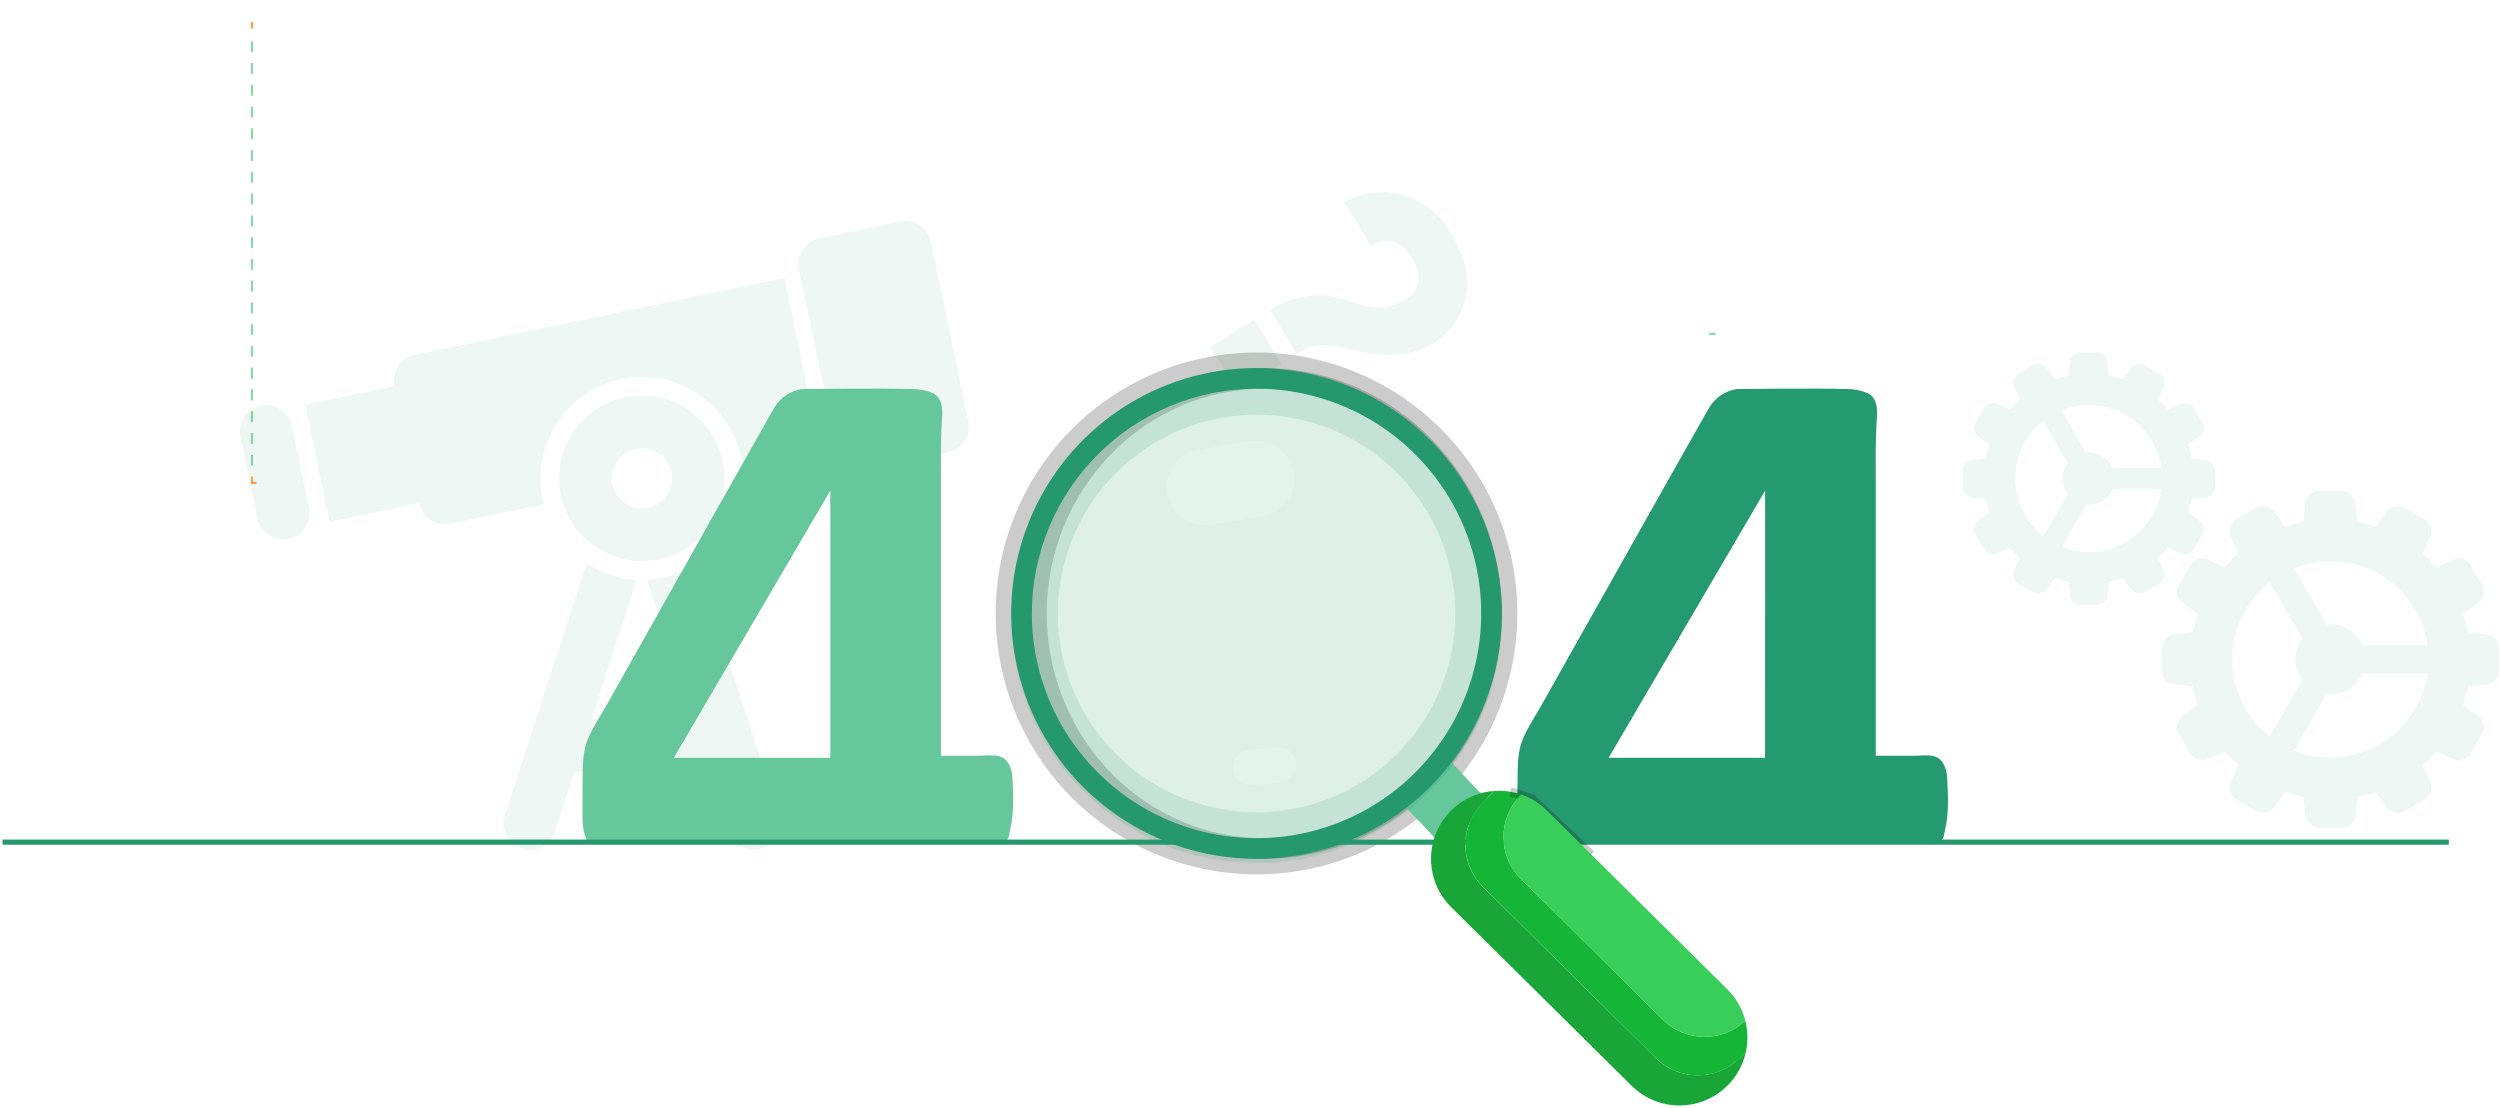 <svg width="880" height="390" viewBox="0 0 880 390" fill="none" xmlns="http://www.w3.org/2000/svg">
<path opacity="0.08" d="M504.433 120.849C497.799 124.942 489.346 125.927 479.074 123.802C478.025 123.554 476.765 123.286 475.293 122.999C473.894 122.668 472.786 122.405 471.97 122.212C471.154 122.019 470.243 121.834 469.238 121.657C468.278 121.553 467.398 121.499 466.599 121.494C464.389 121.463 462.713 121.651 461.57 122.058C460.427 122.465 458.774 123.335 456.611 124.67L447 109.095C452.264 105.846 457.496 104.161 462.697 104.038C464.845 103.808 466.772 103.864 468.476 104.206C470.181 104.548 472.288 105.14 474.798 105.98C477.353 106.893 479.81 107.567 482.169 108.003C486.422 108.764 490.496 107.943 494.39 105.54C496.625 104.161 498.067 102.625 498.714 100.931C499.926 97.893 499.397 94.535 497.128 90.858C495.348 87.973 493.378 86.152 491.218 85.394C488.413 84.237 485.577 84.643 482.71 86.612L473.099 71.036C481.97 66.857 490.119 66.508 497.544 69.991C502.982 72.51 507.325 76.402 510.573 81.666C516.312 90.968 517.821 99.545 515.1 107.397C513.253 113.117 509.697 117.601 504.433 120.849ZM425.975 122.217L441.55 112.607L451.094 128.074L435.519 137.685L425.975 122.217Z" fill="#1B9468" fill-opacity="0.95"/>
<g opacity="0.08" clip-path="url(#clip0_190_6076)">
<path d="M276.097 97.822L146.054 124.896C143.654 125.396 141.55 126.829 140.206 128.88C139.54 129.895 139.081 131.032 138.855 132.224C138.629 133.417 138.64 134.643 138.888 135.831L138.901 135.895L107.434 142.446L116.019 183.681L147.486 177.131L147.499 177.194C148.408 181.557 152.253 184.556 156.541 184.556C157.166 184.556 157.8 184.492 158.435 184.361L191.436 177.49C190.647 174.511 190.247 171.442 190.248 168.361C190.248 148.677 206.262 132.663 225.945 132.663C243.794 132.663 258.623 145.828 261.234 162.959L288.477 157.287L276.097 97.822Z" fill="#1B9468" fill-opacity="0.95"/>
<path d="M225.945 139.245C209.891 139.245 196.83 152.306 196.83 168.361C196.83 184.416 209.891 197.476 225.945 197.476C241.999 197.476 255.06 184.416 255.06 168.361C255.06 152.306 241.999 139.245 225.945 139.245ZM225.945 178.986C220.086 178.986 215.32 174.22 215.32 168.361C215.32 162.502 220.086 157.735 225.945 157.735C231.804 157.735 236.57 162.502 236.57 168.361C236.57 174.22 231.804 178.986 225.945 178.986ZM340.851 148.316L327.699 85.146C327.452 83.957 326.973 82.829 326.29 81.826C325.606 80.822 324.732 79.963 323.716 79.298C322.701 78.632 321.565 78.173 320.372 77.947C319.179 77.721 317.953 77.732 316.765 77.979L288.408 83.883C286.897 84.195 285.489 84.882 284.314 85.881C281.817 88.001 280.527 91.386 281.242 94.819L294.393 157.989C294.731 159.617 295.503 161.124 296.627 162.35C297.75 163.576 299.184 164.476 300.777 164.955C302.254 165.4 303.818 165.469 305.328 165.156L333.685 159.252C338.683 158.211 341.892 153.315 340.851 148.316ZM108.744 178.719L102.744 149.899C101.92 145.942 98.674 143.117 94.879 142.623C93.857 142.488 92.819 142.524 91.808 142.733C86.81 143.774 83.602 148.669 84.642 153.668L90.05 179.645L90.642 182.488C91.55 186.851 95.395 189.85 99.683 189.85C100.308 189.85 100.942 189.786 101.577 189.655C102.586 189.443 103.553 189.063 104.436 188.531C107.721 186.564 109.568 182.678 108.744 178.719ZM274.183 286.988L245.382 198.29C240.271 201.621 234.264 203.831 227.803 204.164L243.661 253.142H208.229L224.088 204.158C217.627 203.825 211.62 201.685 206.509 198.354L177.708 287.006C176.131 291.862 178.789 297.059 183.646 298.636C188.502 300.212 193.717 297.693 195.293 292.837L202.225 271.631H249.665L256.597 292.828C257.866 296.736 261.49 299.146 265.388 299.146C266.333 299.146 267.297 298.963 268.245 298.655C273.101 297.077 275.759 291.844 274.183 286.988Z" fill="#1B9468" fill-opacity="0.95"/>
</g>
<g filter="url(#filter0_f_190_6076)">
<path d="M442.298 131.825C458.927 131.825 475.182 136.758 489.009 145.999C502.835 155.241 513.612 168.376 519.975 183.744C526.339 199.112 528.004 216.023 524.76 232.337C521.516 248.652 513.508 263.638 501.75 275.4C489.991 287.162 475.01 295.173 458.701 298.418C442.391 301.663 425.486 299.997 410.123 293.632C394.759 287.266 381.628 276.486 372.39 262.655C363.151 248.824 358.22 232.564 358.22 215.929C358.248 193.632 367.115 172.256 382.877 156.49C398.639 140.723 420.008 131.853 442.298 131.825ZM442.298 124.082C424.138 124.082 406.386 129.468 391.286 139.561C376.187 149.653 364.418 163.998 357.468 180.781C350.519 197.564 348.7 216.031 352.243 233.848C355.786 251.665 364.531 268.031 377.372 280.876C390.213 293.721 406.574 302.468 424.385 306.012C442.196 309.556 460.658 307.738 477.435 300.786C494.213 293.834 508.553 282.062 518.642 266.957C528.731 251.853 534.117 234.095 534.117 215.929C534.117 191.57 524.443 168.208 507.223 150.983C490.004 133.758 466.65 124.082 442.298 124.082Z" fill="black" fill-opacity="0.2"/>
</g>
<g filter="url(#filter1_f_190_6076)">
<path d="M445.022 136.827C460.168 136.827 474.975 141.466 487.569 150.158C500.163 158.85 509.979 171.204 515.776 185.659C521.572 200.113 523.089 216.018 520.134 231.362C517.179 246.707 509.885 260.802 499.175 271.864C488.464 282.927 474.818 290.461 459.962 293.513C445.106 296.565 429.708 294.999 415.714 289.012C401.72 283.025 389.759 272.886 381.344 259.877C372.929 246.869 368.438 231.575 368.438 215.93C368.463 194.959 376.54 174.854 390.897 160.025C405.254 145.196 424.718 136.853 445.022 136.827ZM445.022 129.544C428.48 129.544 412.31 134.61 398.556 144.103C384.803 153.595 374.083 167.086 367.753 182.871C361.423 198.656 359.766 216.026 362.994 232.783C366.221 249.54 374.186 264.933 385.883 277.014C397.579 289.095 412.482 297.323 428.705 300.656C444.929 303.989 461.745 302.279 477.027 295.74C492.31 289.202 505.372 278.13 514.562 263.924C523.751 249.717 528.657 233.016 528.657 215.93C528.657 193.019 519.845 171.046 504.16 154.846C488.476 138.645 467.203 129.544 445.022 129.544Z" fill="black" fill-opacity="0.2"/>
</g>
<path d="M356.512 277.044C356.366 273.639 356.512 270.261 354.109 267.585C353.373 266.825 352.419 266.313 351.379 266.119C349.186 265.636 346.519 266.028 344.535 266.028H331.202V168.462C331.202 162.299 331.084 155.935 331.448 149.699C331.675 146.003 332.495 140.368 328.39 138.402C326.088 137.423 323.61 136.927 321.109 136.945C311.098 136.59 282.403 136.945 282.403 136.945C280.448 137.214 278.575 137.906 276.915 138.974C275.255 140.041 273.848 141.459 272.793 143.126C271.336 145.575 269.953 148.07 268.551 150.555C265.597 155.775 262.645 160.994 259.696 166.214C255.801 173.114 251.909 180.021 248.02 186.934L235.279 209.575C231.268 216.7 227.248 223.829 223.22 230.96L213.664 247.948C211.434 251.908 208.777 255.822 207.011 260.001C205.518 263.524 205.191 267.421 205.127 271.208C205.018 276.033 205.027 280.867 205.027 285.692C205.027 288.778 205.027 291.974 206.183 294.887C206.312 295.359 206.606 295.769 207.011 296.043C208.221 296.699 210.897 296.289 212.244 296.316C216.64 296.398 221.045 296.426 225.44 296.444C231.756 296.48 238.072 296.48 244.389 296.444H266.859L290.612 296.371L313.428 296.271L333.077 296.171C337.834 296.171 342.591 296.143 347.347 296.089C349.167 296.089 350.988 296.089 352.808 296.089C353.233 296.124 353.66 296.072 354.064 295.934C355.22 295.461 355.274 293.276 355.529 292.238C355.941 290.565 356.227 288.864 356.385 287.149C356.656 283.787 356.699 280.411 356.512 277.044ZM292.268 266.738H237.19L292.268 172.696V266.738Z" fill="#66C69C"/>
<path d="M685.547 277.044C685.401 273.639 685.547 270.261 683.144 267.585C682.408 266.825 681.454 266.313 680.414 266.119C678.22 265.636 675.554 266.028 673.57 266.028H660.264V168.462C660.264 162.299 660.146 155.935 660.51 149.699C660.738 146.003 661.557 140.368 657.452 138.402C655.15 137.423 652.672 136.927 650.171 136.945C640.16 136.59 611.465 136.945 611.465 136.945C609.51 137.214 607.637 137.906 605.977 138.974C604.317 140.041 602.91 141.459 601.855 143.126C600.398 145.575 599.015 148.07 597.614 150.555C594.659 155.775 591.707 160.994 588.758 166.214C584.863 173.114 580.971 180.021 577.082 186.934L564.341 209.575C560.33 216.7 556.32 223.829 552.309 230.96L542.753 247.948C540.523 251.908 537.866 255.822 536.1 260.001C534.608 263.524 534.28 267.421 534.217 271.208C534.107 276.033 534.116 280.867 534.116 285.692C534.116 288.778 534.116 291.974 535.272 294.887C535.401 295.359 535.695 295.769 536.1 296.043C537.311 296.699 539.987 296.289 541.333 296.316C545.729 296.398 550.134 296.426 554.53 296.444C560.846 296.48 567.162 296.48 573.478 296.444H595.948L619.701 296.371L642.517 296.271L662.166 296.171C666.929 296.171 671.686 296.143 676.437 296.089C678.257 296.089 680.077 296.089 681.897 296.089C682.322 296.124 682.75 296.072 683.153 295.934C684.309 295.461 684.364 293.276 684.618 292.238C685.03 290.565 685.316 288.864 685.474 287.149C685.727 283.786 685.752 280.41 685.547 277.044ZM621.303 266.738H566.252L621.331 172.696L621.303 266.738Z" fill="#1B9468" fill-opacity="0.95"/>
<path d="M509.718 267.114L493.375 282.58L508.26 298.32L524.603 282.854L509.718 267.114Z" fill="#66C69C"/>
<g opacity="0.15">
<path d="M442.359 303.772C490.053 303.772 528.717 265.096 528.717 217.386C528.717 169.676 490.053 131 442.359 131C394.664 131 356 169.676 356 217.386C356 265.096 394.664 303.772 442.359 303.772Z" fill="#26986E"/>
</g>
<g opacity="0.15">
<path d="M442.297 145.967C456.13 145.967 469.653 150.07 481.154 157.758C492.656 165.446 501.62 176.372 506.914 189.156C512.208 201.94 513.593 216.007 510.894 229.579C508.195 243.15 501.534 255.617 491.753 265.401C481.971 275.186 469.509 281.849 455.942 284.548C442.375 287.248 428.312 285.862 415.532 280.567C402.752 275.272 391.829 266.304 384.144 254.799C376.459 243.294 372.357 229.767 372.357 215.93C372.378 197.381 379.754 179.599 392.866 166.483C405.978 153.367 423.755 145.989 442.297 145.967ZM442.297 136.863C426.665 136.865 411.384 141.504 398.387 150.193C385.39 158.882 375.26 171.231 369.279 185.679C363.298 200.126 361.734 216.024 364.785 231.361C367.836 246.697 375.364 260.785 386.419 271.842C397.473 282.898 411.557 290.428 426.89 293.478C442.222 296.528 458.114 294.962 472.556 288.977C486.999 282.992 499.343 272.858 508.028 259.856C516.712 246.854 521.348 231.567 521.348 215.93C521.349 205.546 519.305 195.263 515.333 185.669C511.36 176.075 505.538 167.358 498.197 160.015C490.856 152.673 482.141 146.849 472.549 142.877C462.958 138.904 452.678 136.861 442.297 136.863Z" fill="#26986E"/>
</g>
<path d="M442.297 136.827C457.938 136.827 473.226 141.466 486.231 150.158C499.235 158.85 509.371 171.204 515.356 185.659C521.341 200.113 522.907 216.018 519.856 231.362C516.805 246.707 509.273 260.802 498.214 271.864C487.155 282.927 473.064 290.461 457.725 293.513C442.385 296.565 426.485 294.999 412.036 289.012C397.586 283.025 385.236 272.886 376.547 259.877C367.857 246.869 363.219 231.575 363.219 215.93C363.246 194.959 371.586 174.854 386.41 160.025C401.234 145.196 421.333 136.853 442.297 136.827ZM442.297 129.544C425.217 129.544 408.521 134.61 394.319 144.103C380.118 153.595 369.049 167.086 362.512 182.871C355.976 198.656 354.266 216.026 357.598 232.783C360.93 249.54 369.155 264.933 381.233 277.014C393.31 289.095 408.698 297.323 425.45 300.656C442.202 303.989 459.565 302.279 475.345 295.74C491.125 289.202 504.613 278.13 514.102 263.924C523.591 249.717 528.656 233.016 528.656 215.93C528.656 193.019 519.558 171.046 503.362 154.846C487.167 138.645 465.201 129.544 442.297 129.544Z" fill="#26986E"/>
<path d="M861.996 295.534H0.903V297.345H861.996V295.534Z" fill="#26986E"/>
<path opacity="0.18" d="M440.048 155.265L421.868 158.233C414.551 159.428 409.588 166.329 410.782 173.649C411.977 180.968 418.876 185.933 426.193 184.738L444.373 181.77C451.69 180.576 456.653 173.674 455.459 166.354C454.265 159.035 447.365 154.07 440.048 155.265Z" fill="white"/>
<path opacity="0.18" d="M449.452 263.113L439.525 263.986C436.11 264.286 433.585 267.298 433.885 270.714C434.185 274.13 437.196 276.656 440.611 276.355L450.538 275.483C453.953 275.183 456.478 272.171 456.178 268.755C455.878 265.339 452.867 262.813 449.452 263.113Z" fill="white"/>
<path d="M601.6 117.509H603.875" stroke="#11B753" stroke-opacity="0.5" stroke-width="0.746" stroke-miterlimit="10" stroke-dasharray="3.8 3.8"/>
<path d="M88.69 7.753V10.029" stroke="#FE9E4A" stroke-width="0.746" stroke-miterlimit="10" stroke-dasharray="3.83 3.83"/>
<path d="M88.69 14.535V165.485" stroke="#11B753" stroke-opacity="0.5" stroke-width="0.746" stroke-miterlimit="10" stroke-dasharray="3.83 3.83"/>
<path d="M88.69 167.744V170.02H90.965" stroke="#FE9E4A" stroke-width="0.746" stroke-miterlimit="10" stroke-dasharray="3.83 3.83"/>
<g opacity="0.08" clip-path="url(#clip1_190_6076)">
<path d="M875.16 223.247L868.756 222.605C868.328 220.4 867.75 218.227 867.026 216.101L872.244 212.35C873.241 211.636 873.936 210.577 874.194 209.378C874.451 208.179 874.253 206.927 873.638 205.867L869.694 199.042C869.084 197.979 868.099 197.182 866.932 196.805C865.766 196.429 864.501 196.501 863.384 197.006L857.543 199.645C856.062 197.947 854.467 196.352 852.769 194.871L855.408 189.025C855.912 187.908 855.983 186.644 855.607 185.477C855.231 184.311 854.434 183.326 853.372 182.715L846.547 178.776C845.487 178.16 844.235 177.961 843.036 178.219C841.837 178.476 840.777 179.172 840.064 180.17L836.313 185.388C834.188 184.662 832.015 184.084 829.809 183.658L829.167 177.254C829.048 176.032 828.477 174.899 827.567 174.076C826.657 173.252 825.472 172.798 824.245 172.801H816.363C815.136 172.797 813.953 173.25 813.043 174.073C812.134 174.896 811.564 176.028 811.446 177.249L810.803 183.653C808.584 184.083 806.405 184.667 804.3 185.383L800.549 180.17C799.836 179.172 798.776 178.476 797.577 178.219C796.378 177.961 795.126 178.16 794.065 178.776L787.246 182.715C786.182 183.325 785.383 184.311 785.007 185.479C784.63 186.647 784.703 187.913 785.21 189.03L787.849 194.871C786.148 196.349 784.553 197.945 783.075 199.645L777.229 197.001C776.111 196.496 774.846 196.425 773.679 196.802C772.512 197.18 771.528 197.978 770.918 199.042L766.98 205.862C766.363 206.922 766.164 208.174 766.422 209.373C766.68 210.572 767.376 211.632 768.373 212.345L773.592 216.096C772.866 218.221 772.288 220.395 771.862 222.6L765.457 223.242C764.236 223.361 763.103 223.932 762.279 224.842C761.456 225.752 761.002 226.937 761.005 228.164V236.046C761.005 238.596 762.917 240.711 765.453 240.963L771.857 241.606C772.287 243.825 772.87 246.004 773.587 248.109L768.368 251.86C767.372 252.574 766.677 253.634 766.419 254.833C766.161 256.031 766.359 257.283 766.975 258.344L770.913 265.168C771.522 266.233 772.507 267.032 773.674 267.408C774.842 267.785 776.107 267.712 777.224 267.204L783.065 264.565C784.543 266.26 786.144 267.861 787.839 269.339L785.2 275.185C784.695 276.302 784.624 277.567 785.001 278.733C785.377 279.9 786.174 280.884 787.236 281.496L794.06 285.434C795.12 286.053 796.373 286.253 797.573 285.995C798.772 285.737 799.832 285.04 800.544 284.041L804.295 278.822C806.4 279.544 808.579 280.122 810.798 280.552L811.441 286.957C811.563 288.177 812.136 289.309 813.046 290.131C813.957 290.953 815.141 291.407 816.368 291.404H824.25C825.476 291.409 826.66 290.955 827.57 290.132C828.479 289.31 829.049 288.177 829.167 286.957L829.809 280.552C832.028 280.122 834.208 279.539 836.313 278.822L840.064 284.041C840.778 285.038 841.837 285.732 843.036 285.99C844.235 286.248 845.487 286.05 846.547 285.434L853.372 281.496C854.435 280.885 855.232 279.9 855.609 278.734C855.985 277.567 855.913 276.302 855.408 275.185L852.769 269.344C854.464 267.866 856.065 266.265 857.543 264.57L863.389 267.209C864.505 267.716 865.771 267.788 866.938 267.412C868.105 267.035 869.09 266.237 869.699 265.173L873.638 258.349C874.253 257.288 874.451 256.036 874.194 254.838C873.936 253.639 873.241 252.579 872.244 251.865L867.026 248.114C867.747 246.009 868.326 243.83 868.756 241.611L875.16 240.968C876.381 240.846 877.512 240.273 878.334 239.363C879.156 238.452 879.61 237.268 879.608 236.041V228.159C879.611 226.934 879.157 225.751 878.334 224.843C877.512 223.934 876.38 223.365 875.16 223.247ZM820.306 197.51C837.696 197.51 852.092 210.423 854.503 227.161H831.613C830.652 224.961 829.07 223.089 827.063 221.772C825.055 220.456 822.707 219.753 820.306 219.748C819.847 219.748 819.407 219.837 818.957 219.887L807.482 200.001C811.559 198.359 815.912 197.513 820.306 197.51ZM785.714 232.103C785.717 226.873 786.908 221.712 789.197 217.01C791.487 212.307 794.814 208.186 798.928 204.957L810.388 224.804C808.876 226.859 807.952 229.365 807.952 232.103C807.952 234.84 808.876 237.346 810.388 239.397L798.928 259.243C794.814 256.015 791.487 251.895 789.197 247.194C786.908 242.492 785.717 237.332 785.714 232.103ZM820.306 266.695C815.911 266.693 811.558 265.846 807.482 264.2L818.962 244.319C819.407 244.368 819.847 244.457 820.306 244.457C822.707 244.453 825.055 243.749 827.063 242.433C829.07 241.117 830.652 239.244 831.613 237.044H854.503C852.092 253.782 837.696 266.695 820.306 266.695Z" fill="#1B9468" fill-opacity="0.95"/>
</g>
<g opacity="0.08" clip-path="url(#clip2_190_6076)">
<path d="M776.325 161.837L771.532 161.356C771.211 159.706 770.779 158.08 770.237 156.488L774.143 153.681C774.889 153.147 775.409 152.354 775.602 151.456C775.794 150.559 775.646 149.622 775.186 148.829L772.234 143.721C771.777 142.925 771.04 142.329 770.167 142.047C769.294 141.765 768.347 141.819 767.511 142.197L763.139 144.172C762.031 142.901 760.838 141.708 759.567 140.599L761.542 136.224C761.919 135.388 761.972 134.441 761.691 133.569C761.409 132.696 760.813 131.959 760.018 131.501L754.91 128.553C754.117 128.092 753.18 127.943 752.282 128.136C751.385 128.329 750.592 128.85 750.058 129.596L747.25 133.502C745.66 132.958 744.034 132.526 742.383 132.207L741.902 127.414C741.813 126.5 741.386 125.652 740.705 125.035C740.024 124.419 739.137 124.079 738.219 124.082H732.319C731.401 124.078 730.515 124.418 729.835 125.033C729.154 125.649 728.728 126.497 728.639 127.41L728.158 132.204C726.498 132.525 724.867 132.962 723.291 133.498L720.484 129.596C719.95 128.85 719.157 128.329 718.259 128.136C717.362 127.943 716.425 128.092 715.631 128.553L710.527 131.501C709.731 131.958 709.133 132.696 708.852 133.57C708.57 134.444 708.624 135.391 709.004 136.228L710.979 140.599C709.706 141.706 708.512 142.899 707.406 144.172L703.03 142.193C702.194 141.815 701.247 141.762 700.374 142.045C699.5 142.327 698.764 142.925 698.307 143.721L695.36 148.825C694.898 149.619 694.75 150.556 694.942 151.453C695.135 152.35 695.656 153.144 696.403 153.678L700.308 156.485C699.765 158.075 699.332 159.702 699.014 161.352L694.22 161.833C693.306 161.922 692.458 162.349 691.842 163.03C691.226 163.712 690.885 164.598 690.888 165.517V171.416C690.888 173.324 692.319 174.907 694.217 175.096L699.01 175.577C699.332 177.237 699.768 178.868 700.305 180.444L696.399 183.251C695.653 183.786 695.133 184.579 694.94 185.476C694.747 186.373 694.895 187.31 695.356 188.104L698.304 193.211C698.759 194.008 699.496 194.606 700.37 194.888C701.244 195.17 702.191 195.115 703.027 194.735L707.398 192.76C708.504 194.029 709.703 195.227 710.971 196.333L708.996 200.708C708.619 201.544 708.565 202.491 708.847 203.364C709.129 204.237 709.725 204.974 710.52 205.432L715.628 208.379C716.421 208.842 717.358 208.992 718.256 208.799C719.154 208.606 719.947 208.084 720.48 207.336L723.287 203.431C724.863 203.971 726.494 204.403 728.155 204.725L728.636 209.518C728.727 210.432 729.156 211.279 729.837 211.894C730.519 212.509 731.405 212.849 732.323 212.847H738.222C739.14 212.851 740.026 212.511 740.707 211.895C741.388 211.28 741.814 210.432 741.902 209.518L742.383 204.725C744.044 204.403 745.675 203.967 747.25 203.431L750.058 207.336C750.592 208.082 751.385 208.602 752.282 208.795C753.18 208.988 754.116 208.84 754.91 208.379L760.018 205.432C760.813 204.975 761.41 204.238 761.692 203.364C761.974 202.491 761.92 201.544 761.542 200.708L759.567 196.337C760.835 195.231 762.034 194.033 763.139 192.764L767.515 194.739C768.351 195.118 769.298 195.172 770.171 194.891C771.045 194.609 771.782 194.011 772.238 193.215L775.186 188.107C775.646 187.314 775.794 186.377 775.602 185.48C775.409 184.583 774.889 183.789 774.143 183.255L770.237 180.448C770.777 178.872 771.21 177.241 771.532 175.58L776.325 175.1C777.238 175.008 778.085 174.579 778.7 173.898C779.316 173.216 779.655 172.33 779.654 171.412V165.513C779.656 164.596 779.316 163.711 778.701 163.031C778.085 162.351 777.238 161.925 776.325 161.837ZM735.271 142.574C748.286 142.574 759.06 152.239 760.865 164.766H743.733C743.013 163.119 741.83 161.718 740.327 160.733C738.825 159.748 737.068 159.221 735.271 159.218C734.927 159.218 734.598 159.285 734.261 159.322L725.673 144.438C728.724 143.209 731.982 142.577 735.271 142.574ZM709.381 168.464C709.383 164.55 710.275 160.688 711.988 157.168C713.701 153.649 716.191 150.565 719.271 148.148L727.848 163.002C726.716 164.54 726.024 166.415 726.024 168.464C726.024 170.513 726.716 172.389 727.848 173.923L719.271 188.777C716.192 186.361 713.701 183.278 711.988 179.759C710.275 176.24 709.383 172.378 709.381 168.464ZM735.271 194.354C731.981 194.353 728.723 193.719 725.673 192.487L734.265 177.607C734.598 177.644 734.927 177.711 735.271 177.711C737.068 177.708 738.825 177.181 740.327 176.196C741.83 175.211 743.013 173.809 743.733 172.163H760.865C759.06 184.69 748.286 194.354 735.271 194.354Z" fill="#1B9468" fill-opacity="0.95"/>
</g>
<path d="M614.56 370.24C613.656 374.435 611.641 378.309 608.726 381.458C605.811 384.606 602.104 386.912 597.991 388.134C593.879 389.356 589.514 389.45 585.353 388.404C581.193 387.359 577.39 385.214 574.343 382.193L510.809 319.304C507.539 316.068 505.271 311.958 504.277 307.466C503.283 302.974 503.605 298.29 505.204 293.976C506.803 289.662 509.612 285.901 513.294 283.143C516.975 280.386 521.374 278.748 525.962 278.428L521.831 282.597C517.933 286.541 515.759 291.87 515.785 297.415C515.81 302.96 518.034 308.268 521.967 312.176L582.88 372.461C586.822 376.359 592.149 378.534 597.692 378.509C603.236 378.483 608.542 376.259 612.448 372.324L614.56 370.24Z" fill="#19A538"/>
<path d="M614.56 370.239L612.476 372.352C608.57 376.286 603.263 378.51 597.72 378.536C592.176 378.562 586.849 376.387 582.907 372.488L522.003 312.175C518.07 308.268 515.847 302.96 515.821 297.414C515.795 291.869 517.97 286.54 521.867 282.597L525.999 278.428C526.563 278.382 527.118 278.364 527.682 278.364C530.333 278.364 532.966 278.804 535.473 279.666L535.264 279.884C531.369 283.827 529.197 289.154 529.222 294.697C529.248 300.24 531.469 305.546 535.4 309.453L585.346 358.942C589.195 362.74 594.365 364.902 599.771 364.973C605.178 365.045 610.403 363.02 614.351 359.324C615.261 362.898 615.333 366.634 614.56 370.239Z" fill="#15B538"/>
<g filter="url(#filter2_f_190_6076)">
<path d="M531.672 278.883C533.613 279.071 539.279 281.325 539.279 281.325C539.279 281.325 553.711 294.974 560.035 300.86" stroke="black" stroke-opacity="0.2" stroke-width="3.254"/>
</g>
<path d="M614.351 359.324C610.403 363.02 605.178 365.044 599.771 364.973C594.365 364.902 589.195 362.74 585.346 358.942L535.382 309.453C531.451 305.546 529.23 300.24 529.204 294.697C529.178 289.154 531.351 283.827 535.245 279.884L535.455 279.666C538.855 280.83 541.946 282.754 544.492 285.292L607.962 348.181C611.07 351.241 613.28 355.095 614.351 359.324Z" fill="#39CE5A"/>
<defs>
<filter id="filter0_f_190_6076" x="342.199" y="115.802" width="200.197" height="200.255" filterUnits="userSpaceOnUse" color-interpolation-filters="sRGB">
<feFlood flood-opacity="0" result="BackgroundImageFix"/>
<feBlend mode="normal" in="SourceGraphic" in2="BackgroundImageFix" result="shape"/>
<feGaussianBlur stdDeviation="4.14" result="effect1_foregroundBlur_190_6076"/>
</filter>
<filter id="filter1_f_190_6076" x="356.389" y="124.546" width="177.265" height="182.767" filterUnits="userSpaceOnUse" color-interpolation-filters="sRGB">
<feFlood flood-opacity="0" result="BackgroundImageFix"/>
<feBlend mode="normal" in="SourceGraphic" in2="BackgroundImageFix" result="shape"/>
<feGaussianBlur stdDeviation="2.499" result="effect1_foregroundBlur_190_6076"/>
</filter>
<filter id="filter2_f_190_6076" x="528.261" y="274.009" width="36.137" height="31.296" filterUnits="userSpaceOnUse" color-interpolation-filters="sRGB">
<feFlood flood-opacity="0" result="BackgroundImageFix"/>
<feBlend mode="normal" in="SourceGraphic" in2="BackgroundImageFix" result="shape"/>
<feGaussianBlur stdDeviation="1.627" result="effect1_foregroundBlur_190_6076"/>
</filter>
<clipPath id="clip0_190_6076">
<rect width="256.6" height="256.6" fill="white" transform="translate(84.447 60.166)"/>
</clipPath>
<clipPath id="clip1_190_6076">
<rect width="118.603" height="118.603" fill="white" transform="translate(761.005 172.801)"/>
</clipPath>
<clipPath id="clip2_190_6076">
<rect width="88.766" height="88.766" fill="white" transform="translate(690.888 124.082)"/>
</clipPath>
</defs>
</svg>
